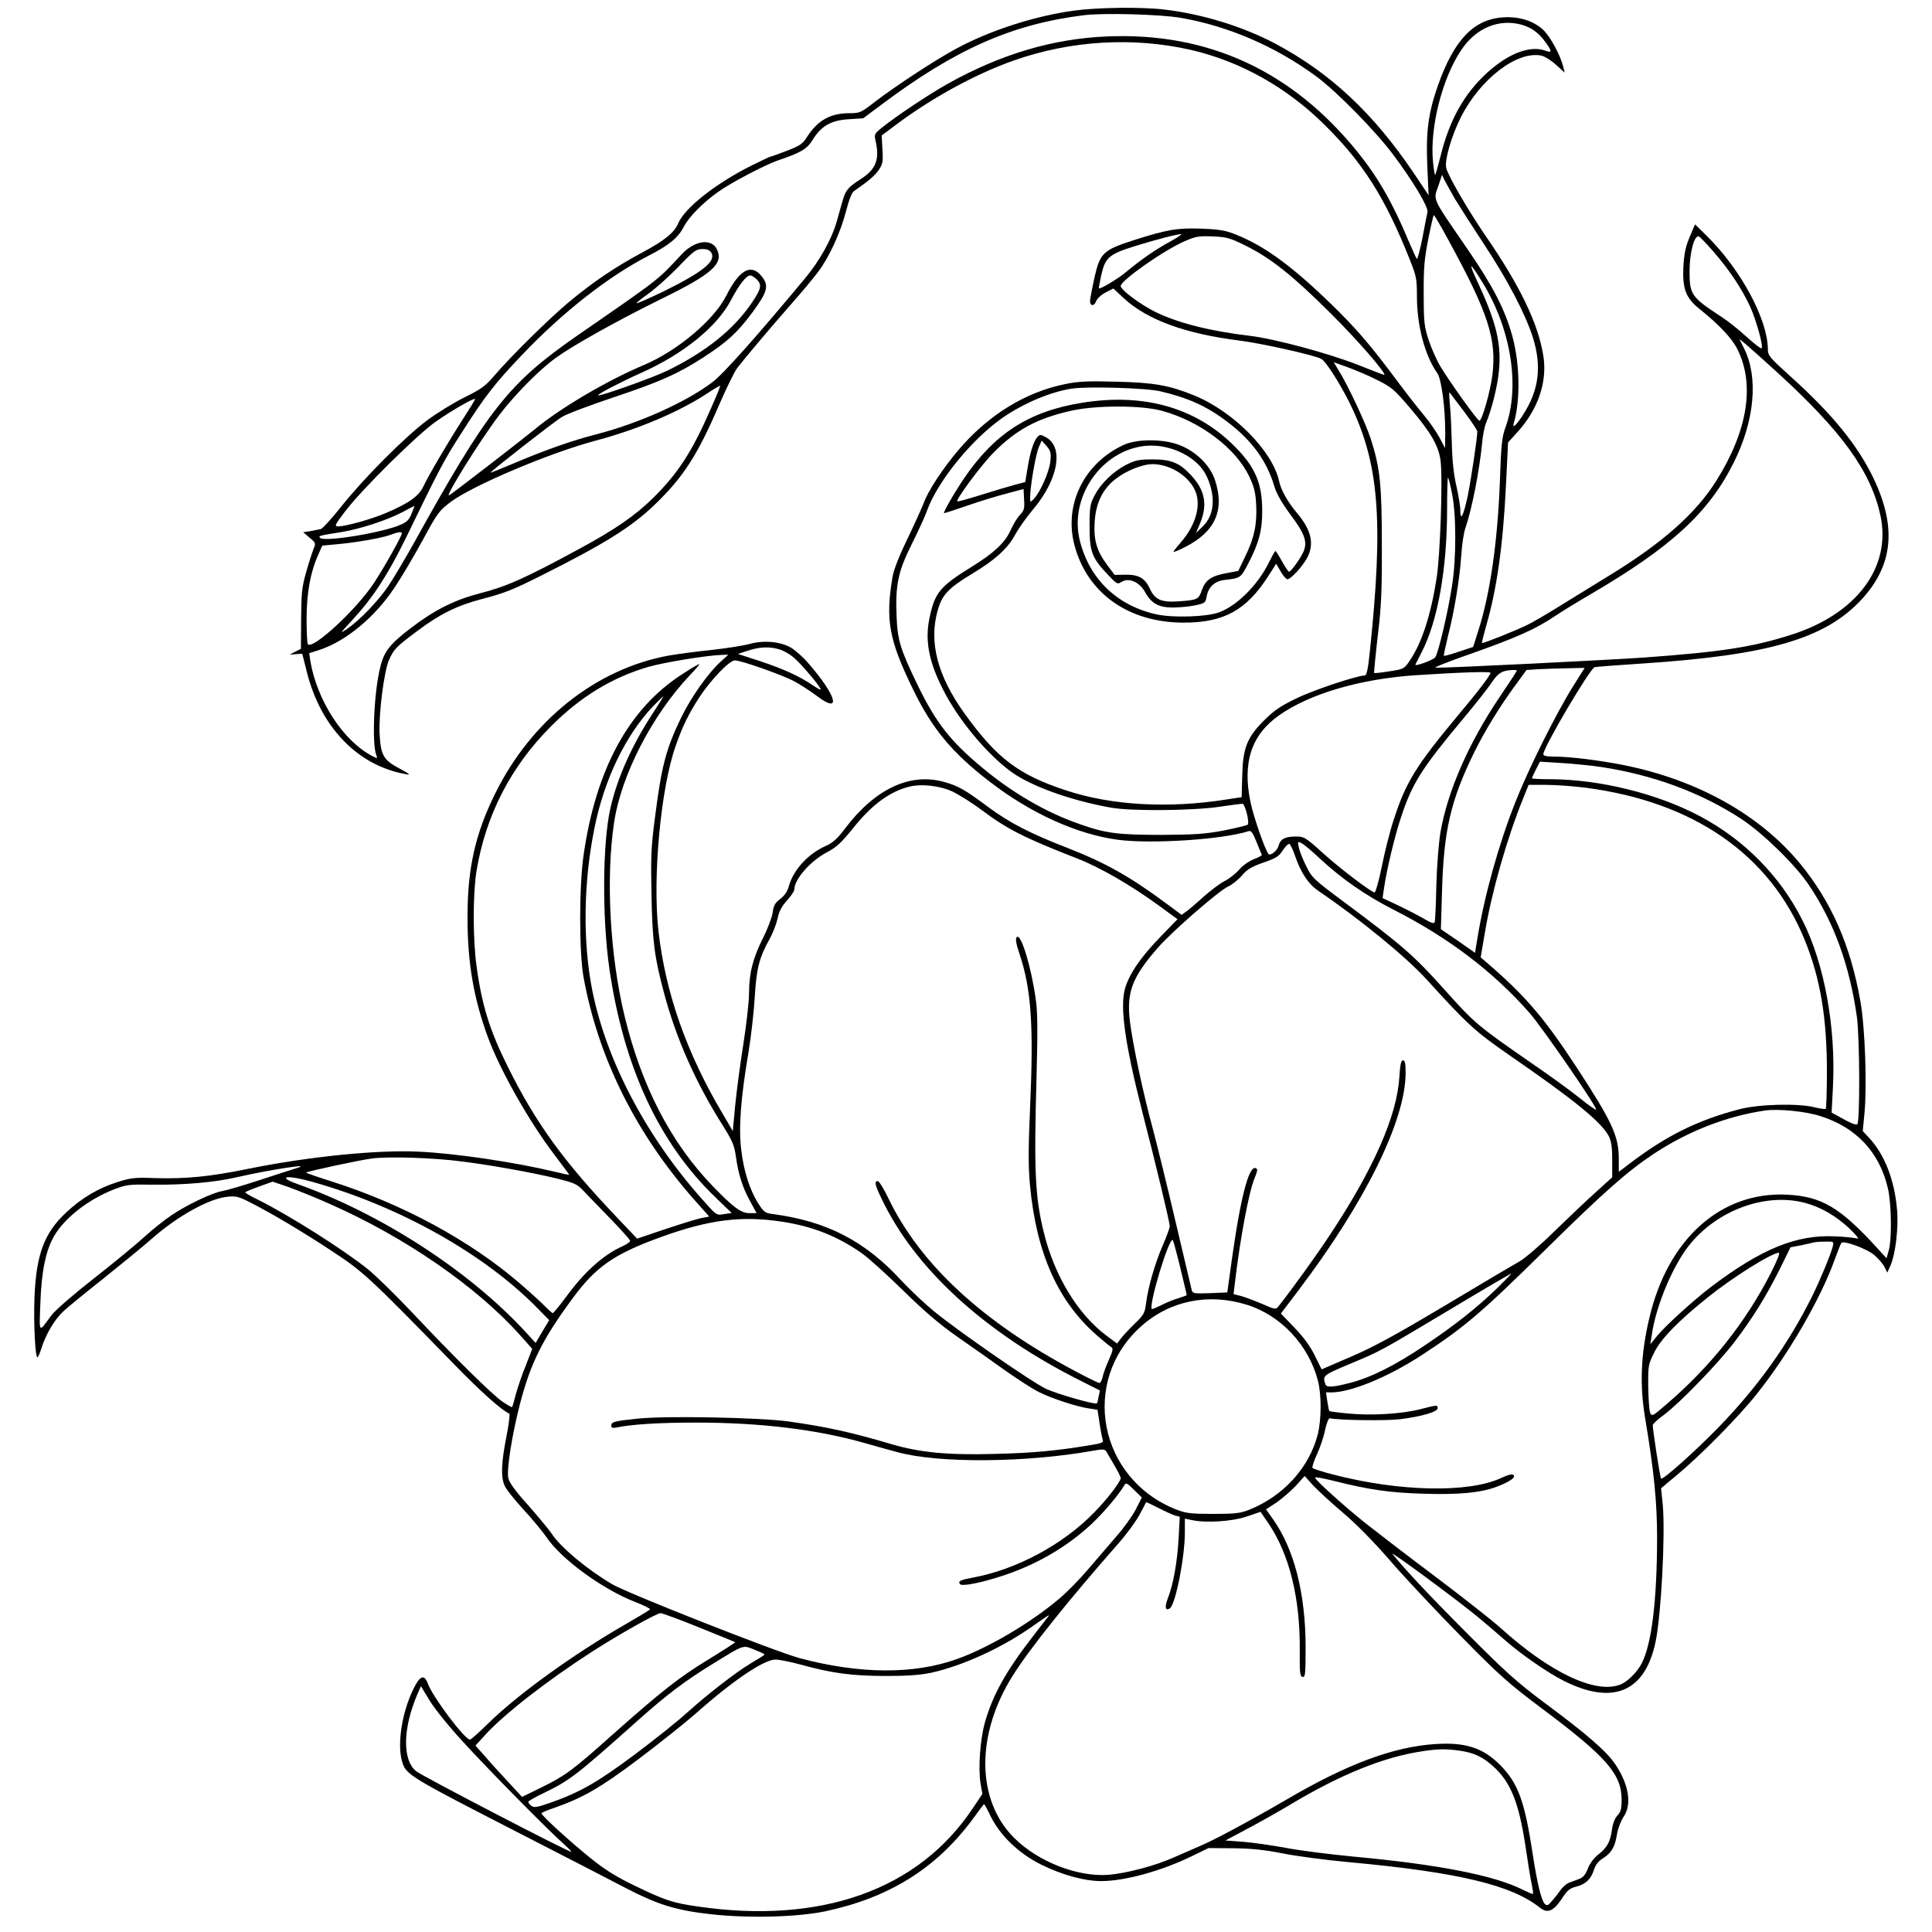 <?xml version="1.0" standalone="no"?>
<!DOCTYPE svg PUBLIC "-//W3C//DTD SVG 20010904//EN"
 "http://www.w3.org/TR/2001/REC-SVG-20010904/DTD/svg10.dtd">
<svg version="1.0" xmlns="http://www.w3.org/2000/svg"
 width="1024pt" height="1024pt" viewBox="0 0 1024 1024"
 preserveAspectRatio="xMidYMid meet">
<g transform="translate(0,1024) scale(0.1,-0.1)"
fill="#000000" stroke="none">
<path d="M5694 10184 c-207 -28 -444 -104 -624 -201 -107 -57 -319 -196 -428
-279 -81 -63 -84 -64 -145 -64 -97 -1 -165 -39 -221 -128 -21 -34 -37 -45
-105 -71 -44 -17 -83 -31 -87 -31 -3 0 -47 -21 -98 -46 -191 -95 -356 -225
-391 -307 -21 -50 -71 -91 -194 -157 -140 -75 -257 -154 -387 -262 -105 -88
-303 -283 -394 -389 -47 -55 -70 -72 -160 -116 -58 -29 -145 -83 -195 -120
-118 -88 -337 -308 -454 -455 -51 -65 -101 -119 -110 -122 -9 -2 -33 -7 -55
-11 l-39 -6 34 -29 c33 -27 34 -29 20 -61 -7 -19 -25 -74 -39 -124 -22 -78
-25 -111 -26 -247 l-1 -157 -30 -15 -30 -16 34 3 33 2 24 -95 c73 -294 270
-498 524 -543 29 -6 24 -1 -33 30 -85 45 -99 70 -105 184 -5 107 23 327 49
389 26 59 37 71 154 158 117 88 209 133 339 167 116 30 165 49 308 121 342
171 484 260 607 378 153 147 228 264 342 529 38 88 82 177 96 196 37 48 165
201 288 341 56 63 120 140 142 170 58 77 118 208 147 320 15 60 31 99 42 107
77 53 112 83 132 113 21 31 23 43 19 109 l-4 73 91 68 c187 138 416 262 611
330 302 106 630 125 935 56 265 -61 511 -199 713 -400 201 -199 318 -383 448
-709 36 -91 39 -104 39 -198 0 -156 42 -313 108 -407 22 -31 42 -181 42 -315
l-1 -82 -30 57 c-17 31 -53 83 -80 115 -27 32 -90 112 -139 178 -150 201 -220
282 -350 409 -210 204 -354 310 -505 371 -58 24 -89 29 -183 33 -131 5 -184
-4 -360 -60 -165 -53 -181 -68 -211 -198 -11 -52 -22 -106 -23 -119 -4 -33 20
-38 32 -7 5 14 27 34 50 46 l41 21 57 -53 c123 -113 324 -187 612 -223 119
-15 395 -77 433 -97 23 -12 92 -119 145 -223 162 -324 187 -625 111 -1342 -8
-78 -16 -113 -25 -113 -40 0 -275 -78 -364 -122 -83 -40 -118 -64 -171 -117
-90 -90 -112 -147 -115 -296 l-3 -110 -78 -12 c-310 -49 -612 -32 -853 48
-250 82 -366 169 -536 405 -145 201 -192 380 -144 549 23 82 55 117 184 195
120 72 186 132 226 205 19 35 61 94 93 132 137 161 168 336 68 387 -26 14 -30
14 -44 -2 -19 -22 -37 -78 -51 -165 l-12 -72 -50 -13 c-27 -7 -107 -31 -178
-53 -70 -22 -130 -39 -132 -36 -9 9 128 194 192 258 118 120 230 181 407 221
132 31 379 31 488 0 201 -55 391 -199 461 -349 25 -53 33 -84 36 -148 5 -103
-9 -173 -57 -272 l-38 -79 -64 -12 c-78 -14 -110 -36 -129 -90 -17 -49 -23
-52 -120 -59 -93 -7 -128 8 -154 64 -26 58 -60 78 -130 77 l-58 -1 -43 57
c-53 73 -69 129 -63 224 6 99 42 173 109 226 57 45 144 80 198 80 88 0 184
-57 222 -133 39 -76 10 -187 -72 -281 -21 -24 -39 -47 -39 -50 0 -4 27 7 60
24 162 82 213 197 159 358 -26 76 -99 149 -187 183 -82 33 -226 34 -296 1
-211 -97 -318 -317 -261 -532 68 -255 287 -410 579 -410 212 0 331 65 447 245
l43 67 24 -41 c13 -23 29 -41 36 -41 18 0 81 69 105 115 38 72 21 146 -53 234
-51 60 -87 124 -97 173 -36 159 -242 367 -449 452 -133 54 -211 68 -411 73
-150 4 -203 2 -270 -12 -213 -42 -412 -165 -569 -350 -84 -99 -163 -220 -185
-283 -10 -26 -48 -110 -85 -187 -43 -88 -72 -162 -79 -200 -39 -230 -20 -336
109 -600 101 -208 205 -333 403 -486 218 -169 465 -281 683 -310 177 -23 553
1 693 46 12 4 22 -10 41 -58 14 -34 26 -65 28 -68 1 -3 -18 -14 -43 -23 -25
-10 -59 -34 -77 -55 -18 -21 -53 -49 -78 -61 -25 -13 -74 -50 -110 -82 -36
-33 -77 -68 -91 -78 l-26 -19 -74 55 c-196 146 -329 221 -529 299 -201 78
-309 134 -420 216 -122 91 -161 114 -234 134 -181 52 -367 -35 -527 -246 -42
-56 -65 -76 -105 -94 -92 -41 -170 -127 -193 -212 -7 -27 -23 -50 -45 -67 -28
-21 -36 -35 -41 -74 -4 -26 -27 -86 -51 -134 -53 -105 -74 -186 -74 -293 0
-44 -14 -168 -31 -275 -17 -107 -36 -253 -43 -325 l-12 -130 -52 89 c-193 324
-305 644 -342 971 -32 284 12 758 91 981 37 106 66 165 126 259 60 91 159 195
188 195 33 0 251 -77 315 -111 30 -16 84 -51 120 -78 131 -99 106 -1 -44 172
-28 33 -70 70 -93 84 -57 33 -144 41 -220 20 -32 -9 -123 -23 -203 -32 -80 -8
-182 -22 -228 -30 -384 -71 -726 -343 -917 -730 -107 -215 -148 -402 -147
-660 0 -240 33 -429 109 -635 64 -173 219 -447 352 -621 43 -57 79 -105 78
-106 -1 -1 -36 7 -78 17 -214 51 -524 97 -719 106 -217 11 -586 -26 -910 -92
-202 -41 -327 -53 -492 -48 -103 4 -126 1 -195 -21 -102 -32 -191 -85 -273
-162 -115 -108 -157 -219 -167 -443 -6 -144 4 -338 17 -323 4 4 13 26 20 48
23 73 68 149 112 191 23 23 122 103 218 179 96 77 211 171 255 210 135 119
302 212 400 222 43 5 60 1 115 -27 117 -59 272 -151 435 -258 172 -113 198
-137 655 -606 140 -144 253 -244 289 -258 5 -1 -2 -57 -15 -123 -27 -137 -30
-212 -10 -258 7 -18 52 -75 100 -127 48 -52 102 -118 121 -145 77 -117 298
-278 470 -345 46 -18 83 -36 80 -40 -2 -4 -61 -39 -130 -79 -281 -162 -574
-374 -729 -527 -47 -46 -89 -84 -95 -84 -28 0 -197 225 -223 296 -19 52 -42
44 -77 -28 -60 -123 -86 -287 -61 -380 22 -76 22 -76 675 -411 209 -107 437
-225 506 -261 177 -92 271 -121 459 -142 200 -22 458 -15 605 16 338 72 586
227 778 485 32 44 60 81 62 83 2 2 18 -27 36 -65 51 -103 150 -198 270 -257
110 -54 227 -86 316 -86 124 0 318 53 480 132 l88 43 130 -1 c96 -1 165 -8
262 -27 73 -15 233 -36 355 -47 577 -53 859 -121 1010 -241 40 -32 71 -19 115
46 30 47 43 57 79 66 49 13 77 39 93 91 8 24 24 45 46 58 45 28 65 61 75 127
5 31 21 72 35 93 45 65 29 171 -43 278 -44 67 -148 158 -372 324 -149 111
-210 166 -410 367 -200 200 -330 339 -400 425 -18 23 357 -254 455 -336 39
-32 104 -88 145 -124 86 -75 228 -173 309 -213 261 -131 431 -58 486 208 30
143 52 572 38 725 l-9 88 85 71 c121 100 322 303 421 427 168 210 341 508 415
716 16 44 31 82 35 87 12 13 134 -31 173 -64 20 -17 45 -45 54 -62 l16 -32 18
40 c25 58 42 197 34 290 -13 160 -66 296 -149 385 l-33 35 9 95 c14 143 3 453
-21 590 -52 298 -153 528 -318 730 -214 261 -545 446 -937 525 -134 26 -285
45 -371 45 -38 0 -55 4 -55 13 0 35 247 454 272 461 7 2 126 11 263 20 661 44
958 131 1150 337 169 182 189 384 65 644 -83 174 -219 341 -439 539 -112 101
-121 112 -121 145 -1 159 -143 422 -322 599 l-64 63 -29 -68 c-22 -53 -29 -89
-33 -159 -5 -114 13 -163 84 -220 107 -86 175 -158 203 -216 93 -186 54 -431
-111 -694 -108 -174 -288 -333 -568 -504 -74 -46 -191 -118 -260 -160 -69 -43
-147 -89 -175 -102 -60 -30 -236 -100 -240 -96 -2 2 8 41 21 87 58 201 90 426
106 751 l11 225 48 53 c111 121 161 268 139 406 -27 171 -124 372 -308 639
-90 131 -199 318 -207 358 -9 40 28 168 77 266 103 205 300 356 429 328 17 -4
52 -26 77 -49 l45 -41 -7 30 c-15 61 -68 160 -107 197 -50 47 -127 72 -213 66
-155 -10 -260 -120 -345 -362 -51 -145 -64 -246 -56 -426 l7 -155 -77 115
c-216 321 -445 534 -736 689 -173 91 -384 156 -584 180 -120 15 -356 12 -481
-5z m561 -38 c253 -43 506 -152 723 -312 109 -81 314 -290 408 -416 105 -141
185 -275 180 -302 -3 -12 -15 -74 -27 -138 -13 -65 -26 -114 -30 -110 -3 4
-23 48 -44 97 -85 203 -162 336 -270 470 -347 429 -790 634 -1325 612 -289
-12 -563 -93 -845 -250 -96 -53 -283 -178 -351 -234 -40 -32 -41 -35 -33 -71
22 -96 2 -149 -77 -200 -70 -45 -82 -59 -99 -119 -8 -29 -22 -79 -31 -110 -25
-88 -88 -202 -162 -292 -254 -306 -440 -516 -499 -559 -139 -104 -385 -215
-609 -273 -133 -34 -282 -87 -446 -157 -65 -27 -118 -49 -118 -47 0 7 337 270
378 295 26 16 151 63 277 105 245 82 339 124 475 212 127 83 176 128 257 236
83 113 91 144 47 196 -54 65 -116 30 -184 -105 -65 -130 -260 -294 -438 -369
-193 -81 -446 -230 -577 -340 -58 -48 -433 -338 -454 -350 -28 -16 161 288
265 425 83 109 211 239 301 304 91 66 327 198 563 314 263 129 325 184 291
258 -28 63 -119 51 -189 -25 -130 -139 -103 -119 -547 -426 -371 -257 -476
-390 -875 -1110 -46 -82 -105 -181 -131 -220 -54 -80 -153 -183 -219 -228 -42
-29 -39 -25 33 53 105 114 183 234 279 430 176 363 201 411 294 555 124 195
178 264 320 413 215 226 456 415 670 526 112 57 158 96 189 155 25 50 101 127
180 183 66 48 248 143 316 167 127 43 156 61 187 111 46 73 96 102 190 108
l77 5 91 68 c398 299 699 432 1084 479 104 12 396 4 505 -14z m1810 -37 c52
-15 90 -42 126 -92 37 -51 36 -59 -2 -45 -80 28 -193 -15 -304 -115 -124 -112
-202 -251 -250 -445 -13 -52 -26 -96 -28 -99 -3 -2 -8 30 -12 72 -17 179 49
440 150 590 78 117 199 167 320 134z m-353 -924 c23 -38 92 -146 154 -240 126
-191 219 -369 259 -495 47 -152 32 -277 -51 -406 -35 -56 -60 -79 -51 -48 36
119 33 316 -7 461 -38 140 -102 264 -232 454 -202 295 -188 263 -158 351 l17
51 14 -29 c8 -16 33 -60 55 -99z m-32 -223 c209 -383 253 -520 230 -710 -11
-87 -55 -242 -69 -242 -10 0 -153 200 -205 285 -20 33 -48 96 -63 140 -24 73
-27 94 -27 245 -1 137 3 186 24 292 14 71 27 128 30 128 3 -1 39 -62 80 -138z
m-1477 -2 c-75 -40 -153 -94 -235 -162 -44 -37 -137 -92 -143 -86 -2 2 4 33
12 70 21 93 41 111 177 153 113 35 219 63 246 64 8 0 -18 -17 -57 -39z m399
-22 c135 -67 250 -159 449 -357 143 -142 296 -318 286 -328 -1 -1 -64 23 -139
53 -155 61 -440 138 -573 154 -211 25 -377 67 -498 125 -80 39 -187 118 -187
139 0 29 229 190 340 238 58 25 74 28 147 25 75 -3 92 -8 175 -49z m2480 -32
c83 -95 151 -198 194 -291 33 -73 71 -211 61 -221 -3 -4 -39 24 -79 60 -40 37
-100 85 -133 106 -162 106 -170 118 -170 245 0 94 25 190 49 182 6 -2 41 -38
78 -81z m-5311 -7 c24 -45 -48 -102 -259 -206 -74 -35 -136 -63 -138 -60 -2 2
24 23 58 47 35 24 106 87 159 141 86 90 99 99 132 99 27 0 39 -6 48 -21z
m4089 -160 c151 -248 198 -553 118 -768 -17 -47 -22 -90 -28 -276 -12 -325
-52 -605 -116 -802 l-26 -82 -76 -25 c-41 -14 -77 -24 -79 -22 -2 2 8 48 21
102 35 136 63 310 71 429 3 55 13 118 20 140 36 103 76 308 91 460 3 39 13 86
21 105 29 67 62 201 68 278 13 141 -15 255 -111 462 -55 117 -46 117 26 -1z
m-3850 21 c29 -29 25 -50 -22 -120 -95 -143 -245 -264 -450 -364 -77 -38 -368
-141 -368 -131 0 8 124 72 229 119 222 99 400 243 474 383 43 82 82 133 103
133 8 0 23 -9 34 -20z m5409 -493 c345 -315 498 -527 548 -761 58 -273 -127
-520 -472 -630 -206 -66 -370 -91 -780 -121 -188 -13 -1046 -56 -1106 -54 -13
0 57 28 156 63 271 95 373 140 485 216 30 20 111 70 180 110 429 251 627 433
759 698 111 221 132 453 55 605 l-25 50 30 -24 c16 -13 93 -82 170 -152z
m-2136 -33 c94 -46 102 -53 192 -158 112 -132 152 -202 161 -284 11 -102 -3
-495 -21 -612 -31 -201 -80 -350 -144 -443 -28 -42 -32 -44 -107 -55 -42 -7
-79 -11 -81 -9 -1 2 7 89 19 193 19 156 23 241 22 484 0 321 -9 410 -59 565
-26 81 -122 286 -170 362 l-26 43 73 -26 c40 -15 103 -41 141 -60z m-3518
-166 c-96 -220 -170 -335 -301 -465 -96 -95 -204 -170 -399 -275 -286 -155
-379 -196 -522 -233 -132 -34 -238 -87 -359 -179 -114 -86 -147 -126 -167
-206 -35 -132 -47 -414 -22 -474 7 -17 6 -17 -22 -3 -154 80 -292 293 -328
503 l-6 42 53 17 c142 46 298 176 402 335 35 52 101 164 147 248 79 146 87
156 151 204 119 87 522 258 767 323 225 60 446 154 596 254 33 22 61 38 62 37
2 -2 -21 -59 -52 -128z m2385 98 c147 -34 249 -80 358 -164 129 -98 207 -206
247 -342 11 -37 40 -87 85 -148 75 -100 90 -143 70 -193 -15 -36 -67 -109 -78
-109 -4 0 -21 25 -37 55 -17 30 -32 55 -35 54 -3 0 -18 -27 -34 -59 -58 -120
-171 -232 -266 -266 -67 -24 -240 -29 -327 -11 -209 45 -357 185 -409 389 -60
231 114 483 349 505 132 12 277 -61 323 -162 49 -107 41 -205 -21 -265 l-36
-35 21 50 c42 98 27 179 -49 258 -60 64 -103 82 -201 82 -74 0 -92 -4 -140
-28 -70 -36 -134 -98 -168 -162 -24 -46 -27 -60 -27 -165 0 -134 12 -167 97
-256 48 -51 51 -52 73 -38 37 24 94 0 124 -54 33 -60 72 -82 147 -82 33 0 86
5 116 11 53 11 57 13 63 45 9 53 43 84 95 90 86 10 86 10 128 91 55 107 72
171 72 274 0 149 -37 235 -151 348 -204 202 -479 279 -805 226 -280 -45 -463
-163 -624 -400 -56 -83 -114 -185 -106 -185 3 0 59 18 123 40 65 23 158 51
208 64 l90 24 3 -56 c3 -47 0 -58 -22 -81 -14 -14 -36 -51 -50 -82 -28 -63
-86 -119 -201 -190 -176 -109 -201 -139 -230 -282 -24 -121 2 -240 86 -396 87
-162 245 -344 368 -425 110 -72 312 -142 511 -177 105 -19 435 -16 574 5 60 9
115 16 121 16 14 0 39 -100 28 -111 -5 -4 -62 -18 -128 -31 -100 -19 -155 -22
-330 -23 -230 0 -295 8 -435 58 -176 61 -356 166 -515 299 -168 140 -243 236
-339 432 -94 194 -109 241 -114 370 -7 167 9 239 80 381 33 66 69 144 79 172
55 159 242 389 409 503 111 75 247 132 359 150 83 13 394 4 471 -14z m1609
-106 c39 -52 71 -100 71 -107 0 -35 -34 -260 -51 -343 -23 -106 -39 -136 -39
-74 0 21 -10 80 -21 129 -14 60 -22 134 -24 224 -2 74 -6 167 -10 205 -4 39
-5 69 -2 66 2 -3 37 -48 76 -100z m-5302 -36 c-82 -127 -187 -306 -214 -364
-24 -51 -79 -89 -202 -141 -77 -32 -209 -69 -248 -69 -22 0 -20 6 39 83 87
114 376 400 476 471 81 57 203 128 210 121 2 -1 -26 -47 -61 -101z m3110 -231
c-6 -54 -54 -163 -88 -198 -19 -19 -19 -19 -19 10 0 56 29 224 45 262 l16 38
26 -29 c22 -26 25 -36 20 -83z m2129 -169 c23 -110 23 -348 0 -489 -21 -138
-73 -358 -89 -379 -12 -15 -111 -51 -105 -38 2 4 15 30 30 59 88 167 138 445
138 767 0 93 2 167 5 164 3 -3 13 -41 21 -84z m-5514 -105 c-13 -33 -25 -46
-58 -60 -94 -42 -404 -93 -427 -70 -11 11 -6 12 113 31 99 16 239 62 320 104
36 19 66 35 67 35 1 1 -6 -18 -15 -40z m-52 -106 c-1 -15 -93 -180 -148 -263
-91 -139 -322 -353 -350 -325 -4 4 -7 64 -7 133 0 138 20 247 60 338 l23 52
73 7 c106 9 240 33 285 49 45 17 64 19 64 9z m2001 -615 c22 -6 57 -26 78 -45
39 -33 141 -154 141 -167 0 -4 -19 6 -42 22 -71 48 -156 87 -280 128 l-117 38
52 17 c63 21 117 23 168 7z m-311 -65 c-66 -59 -157 -188 -210 -297 -81 -168
-104 -256 -140 -541 -19 -145 -21 -204 -17 -400 5 -245 15 -325 67 -520 64
-240 168 -475 312 -702 48 -77 60 -103 68 -160 13 -96 36 -168 76 -240 l34
-63 -38 0 c-44 0 -86 31 -195 144 -221 229 -376 528 -466 898 -78 321 -101
734 -56 1029 37 251 203 571 403 782 30 31 52 57 48 57 -5 0 -47 -25 -94 -56
-279 -181 -452 -499 -518 -950 -25 -166 -25 -521 -1 -654 78 -428 277 -827
586 -1178 l80 -90 -37 -7 c-20 -3 -106 -30 -191 -58 l-154 -52 -100 105 c-288
302 -436 505 -585 805 -96 192 -138 327 -166 533 -20 144 -20 379 -1 502 48
296 182 557 395 770 156 157 324 259 515 315 82 24 313 62 393 64 l32 1 -40
-37z m4518 -130 c-89 -142 -235 -434 -306 -614 -90 -228 -165 -498 -202 -726
l-12 -73 -90 63 -91 62 6 200 c9 324 46 484 172 740 56 114 140 250 227 367
l49 67 62 4 c34 2 103 4 154 5 l92 2 -61 -97z m-298 83 c0 -3 -42 -67 -94
-144 -163 -243 -273 -495 -311 -712 -9 -53 -19 -176 -22 -280 -2 -102 -6 -191
-9 -198 -2 -9 -19 -4 -56 18 -29 17 -91 49 -137 71 l-83 39 7 48 c13 95 57
280 91 381 59 179 108 257 332 525 62 74 129 159 148 188 35 52 55 64 112 67
12 0 22 -1 22 -3z m-140 -12 c0 -12 -63 -96 -171 -224 -224 -269 -278 -356
-342 -555 -20 -60 -48 -172 -63 -247 -15 -76 -33 -138 -38 -138 -17 0 -185
128 -268 203 -102 92 -106 95 -159 93 -51 -1 -74 -15 -83 -51 -6 -23 -42 -52
-52 -42 -17 17 -80 197 -96 276 -44 210 5 357 152 460 162 114 428 192 720
212 245 16 400 21 400 13z m-4441 -216 c-108 -165 -187 -340 -223 -499 -43
-184 -45 -585 -6 -854 76 -522 264 -925 563 -1212 l85 -82 -40 -6 c-38 -7 -41
-6 -96 56 -306 336 -525 746 -602 1126 -52 259 -48 575 11 865 51 255 164 489
307 641 30 31 57 57 58 57 2 0 -24 -42 -57 -92z m5026 -283 c278 -42 533 -137
745 -276 115 -76 285 -242 357 -349 134 -199 216 -426 255 -700 15 -109 17
-555 2 -569 -5 -5 -36 6 -72 27 l-64 35 7 136 c16 316 -45 653 -161 882 -118
235 -307 427 -544 553 -226 120 -531 195 -792 196 -54 0 -98 2 -98 5 0 3 9 24
21 47 l21 41 113 -7 c62 -4 157 -13 210 -21z m-3433 -132 c34 -17 103 -60 152
-97 135 -101 223 -146 505 -256 121 -47 282 -140 428 -246 l104 -76 -90 -93
c-105 -108 -165 -196 -188 -274 -28 -99 -1 -292 93 -660 71 -275 144 -580 144
-600 0 -9 -17 -56 -39 -106 -42 -99 -76 -219 -87 -305 -6 -49 -12 -60 -59
-105 -28 -27 -61 -63 -73 -78 l-21 -28 -54 40 c-153 113 -279 319 -335 551
-46 186 -52 325 -38 825 6 226 6 334 -3 400 -23 173 -79 361 -102 338 -8 -8
-4 -34 15 -90 62 -186 75 -377 56 -807 -10 -225 -10 -319 -1 -416 34 -364 149
-621 361 -803 31 -27 62 -52 70 -57 11 -7 9 -19 -13 -68 -15 -33 -30 -74 -33
-91 -4 -17 -11 -31 -17 -31 -6 0 -62 27 -125 61 -493 261 -824 567 -993 917
-24 51 -50 92 -56 92 -20 0 -16 -19 18 -90 176 -373 548 -714 1060 -970 l99
-50 -7 -32 c-3 -18 -7 -35 -9 -36 -7 -9 -213 50 -270 77 -71 33 -450 295 -589
407 -49 40 -127 113 -173 162 -194 213 -398 319 -684 357 -42 5 -49 10 -78 55
-45 70 -78 171 -91 284 -15 115 -3 276 37 511 14 83 29 215 34 295 9 156 24
214 78 311 17 30 36 79 43 109 8 40 22 66 50 97 22 24 39 50 39 58 0 55 86
153 177 200 46 24 74 50 135 126 98 123 193 193 295 219 68 17 165 6 235 -27z
m3352 22 c574 -75 977 -355 1161 -806 83 -204 118 -411 118 -697 0 -106 -3
-195 -6 -199 -3 -3 -30 1 -59 8 -86 22 -295 17 -398 -10 -223 -58 -389 -141
-582 -288 l-58 -44 0 69 c0 121 -36 198 -225 487 -163 249 -262 366 -438 521
l-69 60 22 130 c37 219 117 501 205 717 l27 67 94 0 c51 0 145 -7 208 -15z
m-1409 -375 c120 -111 242 -195 390 -271 293 -149 530 -329 723 -549 67 -77
352 -490 352 -511 0 -5 -39 22 -87 61 -49 39 -160 120 -248 180 -296 205 -308
215 -470 396 -162 181 -221 232 -535 466 -157 117 -167 126 -197 188 -18 36
-36 80 -39 99 -7 32 -6 33 16 21 12 -6 55 -42 95 -80z m-131 14 c31 -90 71
-150 124 -186 218 -148 465 -350 574 -470 218 -240 257 -275 437 -400 344
-237 486 -353 527 -428 14 -27 19 -56 19 -127 l0 -93 -85 -77 c-47 -42 -146
-136 -220 -208 -74 -73 -157 -144 -185 -160 -27 -15 -205 -120 -395 -234 -262
-156 -382 -222 -500 -272 l-155 -67 -35 71 c-23 48 -59 98 -108 149 l-73 76
94 124 c353 466 567 900 567 1151 0 50 -3 67 -14 67 -10 0 -15 -23 -19 -87
-12 -205 -135 -485 -364 -832 -77 -117 -204 -293 -280 -389 -11 -13 -20 -11
-81 16 -37 16 -87 35 -111 42 l-43 11 7 57 c27 233 76 494 105 558 10 24 16
45 12 48 -37 38 -82 -123 -131 -466 l-26 -188 -92 -4 c-86 -3 -92 -2 -97 18
-3 12 -41 175 -86 364 -44 188 -98 408 -120 490 -52 191 -105 442 -121 566
-19 157 11 236 149 394 75 86 325 303 371 323 20 9 53 35 73 58 29 34 51 47
114 69 67 23 83 33 103 65 14 21 29 36 35 34 5 -2 19 -30 30 -63z m2783 -1379
c191 -60 314 -191 359 -382 19 -80 22 -268 5 -330 l-12 -42 -52 57 c-196 214
-292 270 -474 280 -351 18 -633 -234 -731 -653 -46 -193 -52 -357 -22 -534 47
-281 63 -443 63 -636 -1 -333 -29 -559 -82 -662 -24 -46 -76 -98 -114 -112
-131 -50 -370 63 -632 299 -44 40 -197 160 -340 268 -143 107 -313 238 -378
289 -116 93 -267 229 -267 242 0 4 48 -5 108 -20 180 -45 289 -61 468 -66 185
-6 303 5 387 37 68 26 102 49 89 62 -7 7 -27 2 -64 -15 -172 -81 -540 -74
-893 18 -55 14 -104 30 -108 34 -4 4 6 36 23 72 16 35 36 93 43 129 8 37 19
64 25 63 49 -11 303 -14 374 -5 112 14 198 39 198 58 0 18 -2 18 -92 -5 -98
-25 -258 -35 -381 -23 -54 5 -99 11 -101 13 -2 2 -7 25 -11 52 l-7 47 29 0
c102 0 297 80 473 194 232 151 319 225 675 576 292 288 421 402 558 493 181
120 387 201 592 231 70 10 213 -4 292 -29z m-7199 -241 c152 -19 370 -58 502
-90 96 -24 108 -29 144 -67 22 -23 86 -90 143 -148 56 -58 103 -110 103 -116
0 -5 -19 -19 -42 -29 -94 -42 -192 -128 -279 -243 -45 -61 -85 -111 -89 -111
-3 0 -19 14 -36 31 -16 18 -78 74 -139 127 -265 228 -623 422 -1003 542 -73
23 -132 44 -130 45 8 7 287 67 351 75 91 11 323 4 475 -16z m-878 -36 c-19 -6
-107 -34 -195 -63 -88 -29 -177 -55 -197 -58 -49 -7 -190 -74 -269 -128 -35
-23 -100 -75 -144 -115 -44 -40 -165 -140 -270 -222 -106 -83 -204 -168 -222
-193 -70 -95 -65 -101 -59 66 6 168 29 278 73 354 56 96 178 191 312 245 73
28 82 29 211 27 163 -2 329 12 448 40 180 41 412 76 312 47z m89 -73 c458
-129 907 -380 1189 -668 l63 -64 -36 -60 -36 -61 -52 57 c-298 324 -765 627
-1212 786 -114 41 -52 49 84 10z m91 -117 c396 -175 775 -436 1005 -693 l66
-74 -34 -88 c-20 -48 -43 -117 -53 -153 -9 -36 -18 -67 -20 -68 -1 -2 -24 11
-51 29 -56 39 -252 232 -478 472 -87 92 -192 195 -234 229 -130 105 -422 289
-583 369 -38 18 -68 36 -68 39 0 3 33 17 73 31 l72 26 85 -29 c47 -17 146 -57
220 -90z m7815 7 c85 -22 167 -70 238 -137 34 -33 53 -56 42 -53 -11 4 -65 10
-120 12 -203 10 -389 -66 -655 -267 -95 -72 -245 -209 -289 -263 l-34 -42 8
50 c20 142 98 335 180 451 143 200 411 306 630 249z m-5422 -100 c162 -24 296
-77 424 -167 34 -23 133 -113 220 -198 112 -110 195 -181 287 -245 71 -49 184
-129 251 -177 67 -47 148 -100 181 -116 68 -34 198 -77 265 -87 l46 -7 11 -72
c6 -40 14 -79 17 -88 5 -13 -6 -18 -62 -27 -188 -31 -307 -42 -508 -47 -250
-7 -399 7 -551 52 -216 64 -341 91 -544 120 -154 21 -651 31 -799 15 -126 -13
-141 -17 -141 -38 0 -11 7 -13 28 -9 79 17 230 26 422 26 338 0 637 -36 888
-107 70 -20 149 -42 176 -49 219 -61 685 -57 1041 7 48 9 61 8 68 -3 4 -7 23
-39 42 -72 19 -32 35 -64 35 -70 0 -19 -73 -114 -143 -185 -163 -167 -408
-299 -637 -342 -71 -13 -83 -19 -72 -35 9 -14 116 7 235 47 174 58 335 152
463 272 64 60 145 156 174 206 8 14 15 10 50 -25 l42 -41 -31 -61 c-17 -34
-63 -99 -103 -144 -39 -46 -107 -125 -151 -176 -44 -52 -112 -121 -151 -154
-152 -129 -377 -262 -543 -321 -227 -82 -514 -81 -833 4 -125 33 -911 343
-995 392 -131 77 -275 197 -320 267 -12 19 -68 86 -123 149 -73 81 -103 123
-108 148 -9 46 20 228 61 388 57 220 120 347 282 566 123 167 221 234 471 324
253 91 422 112 635 80z m2113 -245 c19 -78 34 -143 34 -144 0 -2 -19 -9 -42
-16 -24 -7 -65 -23 -91 -37 -27 -13 -50 -23 -52 -21 -18 20 92 384 111 365 3
-3 21 -69 40 -147z m3458 113 c-11 -43 -69 -183 -110 -265 -128 -257 -290
-482 -499 -697 -118 -121 -292 -277 -301 -268 -5 4 -44 257 -44 283 0 7 26 31
58 54 87 65 287 272 375 387 97 128 164 235 239 384 l58 118 58 11 c31 7 62
14 67 15 6 2 31 4 58 4 47 1 47 1 41 -26z m-329 -142 c-133 -260 -319 -494
-550 -692 -76 -66 -80 -68 -89 -46 -5 12 -9 74 -10 137 -1 111 0 118 32 182
35 72 128 167 284 292 133 107 338 235 376 236 8 0 -9 -42 -43 -109z m-1450
-79 c-109 -105 -224 -196 -385 -304 -156 -105 -285 -170 -396 -198 -89 -23
-123 -25 -129 -7 -16 46 -13 48 125 106 174 73 160 66 535 290 175 105 322
191 325 191 3 0 -31 -35 -75 -78z m-1325 -88 c179 -56 326 -213 375 -401 20
-75 19 -209 -1 -287 -45 -175 -182 -326 -363 -398 -48 -19 -74 -22 -191 -22
-118 0 -143 3 -195 23 -412 162 -512 681 -187 971 153 137 359 178 562 114z
m505 -1099 c74 -63 163 -153 254 -258 77 -89 245 -268 373 -398 207 -211 255
-253 434 -387 339 -254 418 -345 419 -479 0 -50 -4 -66 -22 -85 -14 -15 -25
-43 -29 -74 -9 -65 -25 -96 -72 -133 -24 -18 -46 -48 -56 -75 -13 -33 -25 -47
-49 -56 -18 -6 -42 -16 -54 -20 -11 -5 -29 -21 -40 -35 -10 -15 -30 -41 -45
-58 -24 -28 -28 -30 -41 -17 -18 19 -40 111 -62 255 -44 290 -78 384 -176 482
-90 90 -184 120 -344 109 -223 -15 -467 -107 -786 -294 -191 -111 -380 -213
-456 -245 -32 -14 -95 -41 -140 -61 -99 -45 -253 -85 -348 -93 -164 -12 -372
69 -499 195 -202 200 -205 549 -8 861 89 142 298 403 562 703 42 47 91 115
110 150 18 34 34 64 35 66 1 1 31 -13 66 -31 35 -18 75 -36 88 -40 l24 -6 -6
-114 c-7 -125 -28 -244 -57 -318 -18 -46 -14 -69 10 -54 30 18 80 271 80 403
l0 73 38 -8 c77 -16 213 -7 290 19 l73 25 42 -61 c111 -164 169 -398 166 -676
-1 -117 1 -135 15 -138 14 -3 16 15 16 155 0 288 -61 525 -175 684 l-35 49 58
38 c31 22 77 62 102 89 l45 50 43 -48 c24 -26 94 -91 157 -144z m-3409 -611
c104 -42 190 -77 191 -78 2 -1 -63 -43 -143 -92 -154 -94 -245 -165 -512 -402
-208 -186 -245 -213 -371 -275 l-104 -51 -74 80 c-40 43 -96 104 -123 136
l-50 56 52 57 c100 110 330 289 568 442 140 90 341 203 361 203 9 0 102 -34
205 -76z m1847 54 c-6 -7 -41 -53 -80 -103 -142 -184 -211 -308 -253 -455 -25
-89 -36 -243 -23 -322 l10 -56 -53 -79 c-287 -429 -801 -613 -1454 -518 -134
19 -176 33 -337 111 -97 47 -157 84 -231 144 -105 84 -262 227 -262 239 0 3
30 17 68 29 151 53 244 106 447 259 110 83 247 192 305 243 196 174 360 284
420 284 19 0 80 -12 135 -27 165 -46 275 -60 450 -60 115 0 183 5 240 17 172
38 384 136 550 255 75 53 83 58 68 39z m-1504 -194 c6 -5 7 -4 -68 -49 -79
-47 -230 -164 -340 -263 -46 -42 -169 -141 -275 -220 -198 -148 -292 -202
-452 -258 -69 -24 -84 -26 -98 -15 -9 7 -16 17 -16 21 0 4 38 26 85 48 134 65
170 92 500 387 152 135 242 203 386 292 175 108 165 104 224 81 27 -11 52 -22
54 -24z m-1592 -469 c133 -146 443 -460 526 -534 27 -24 47 -44 45 -46 -6 -6
-788 400 -822 427 -74 59 -71 227 5 405 l20 46 48 -79 c27 -44 107 -143 178
-219z m5280 -44 c75 -11 120 -32 175 -81 94 -83 138 -192 173 -423 13 -89 28
-182 34 -207 5 -24 8 -46 6 -48 -1 -2 -25 8 -52 21 -151 77 -447 135 -903 177
-124 12 -283 32 -355 46 -71 13 -173 28 -225 32 l-95 7 120 64 c66 35 163 90
215 121 274 165 506 259 715 289 82 12 120 12 192 2z"/>
</g>
</svg>
